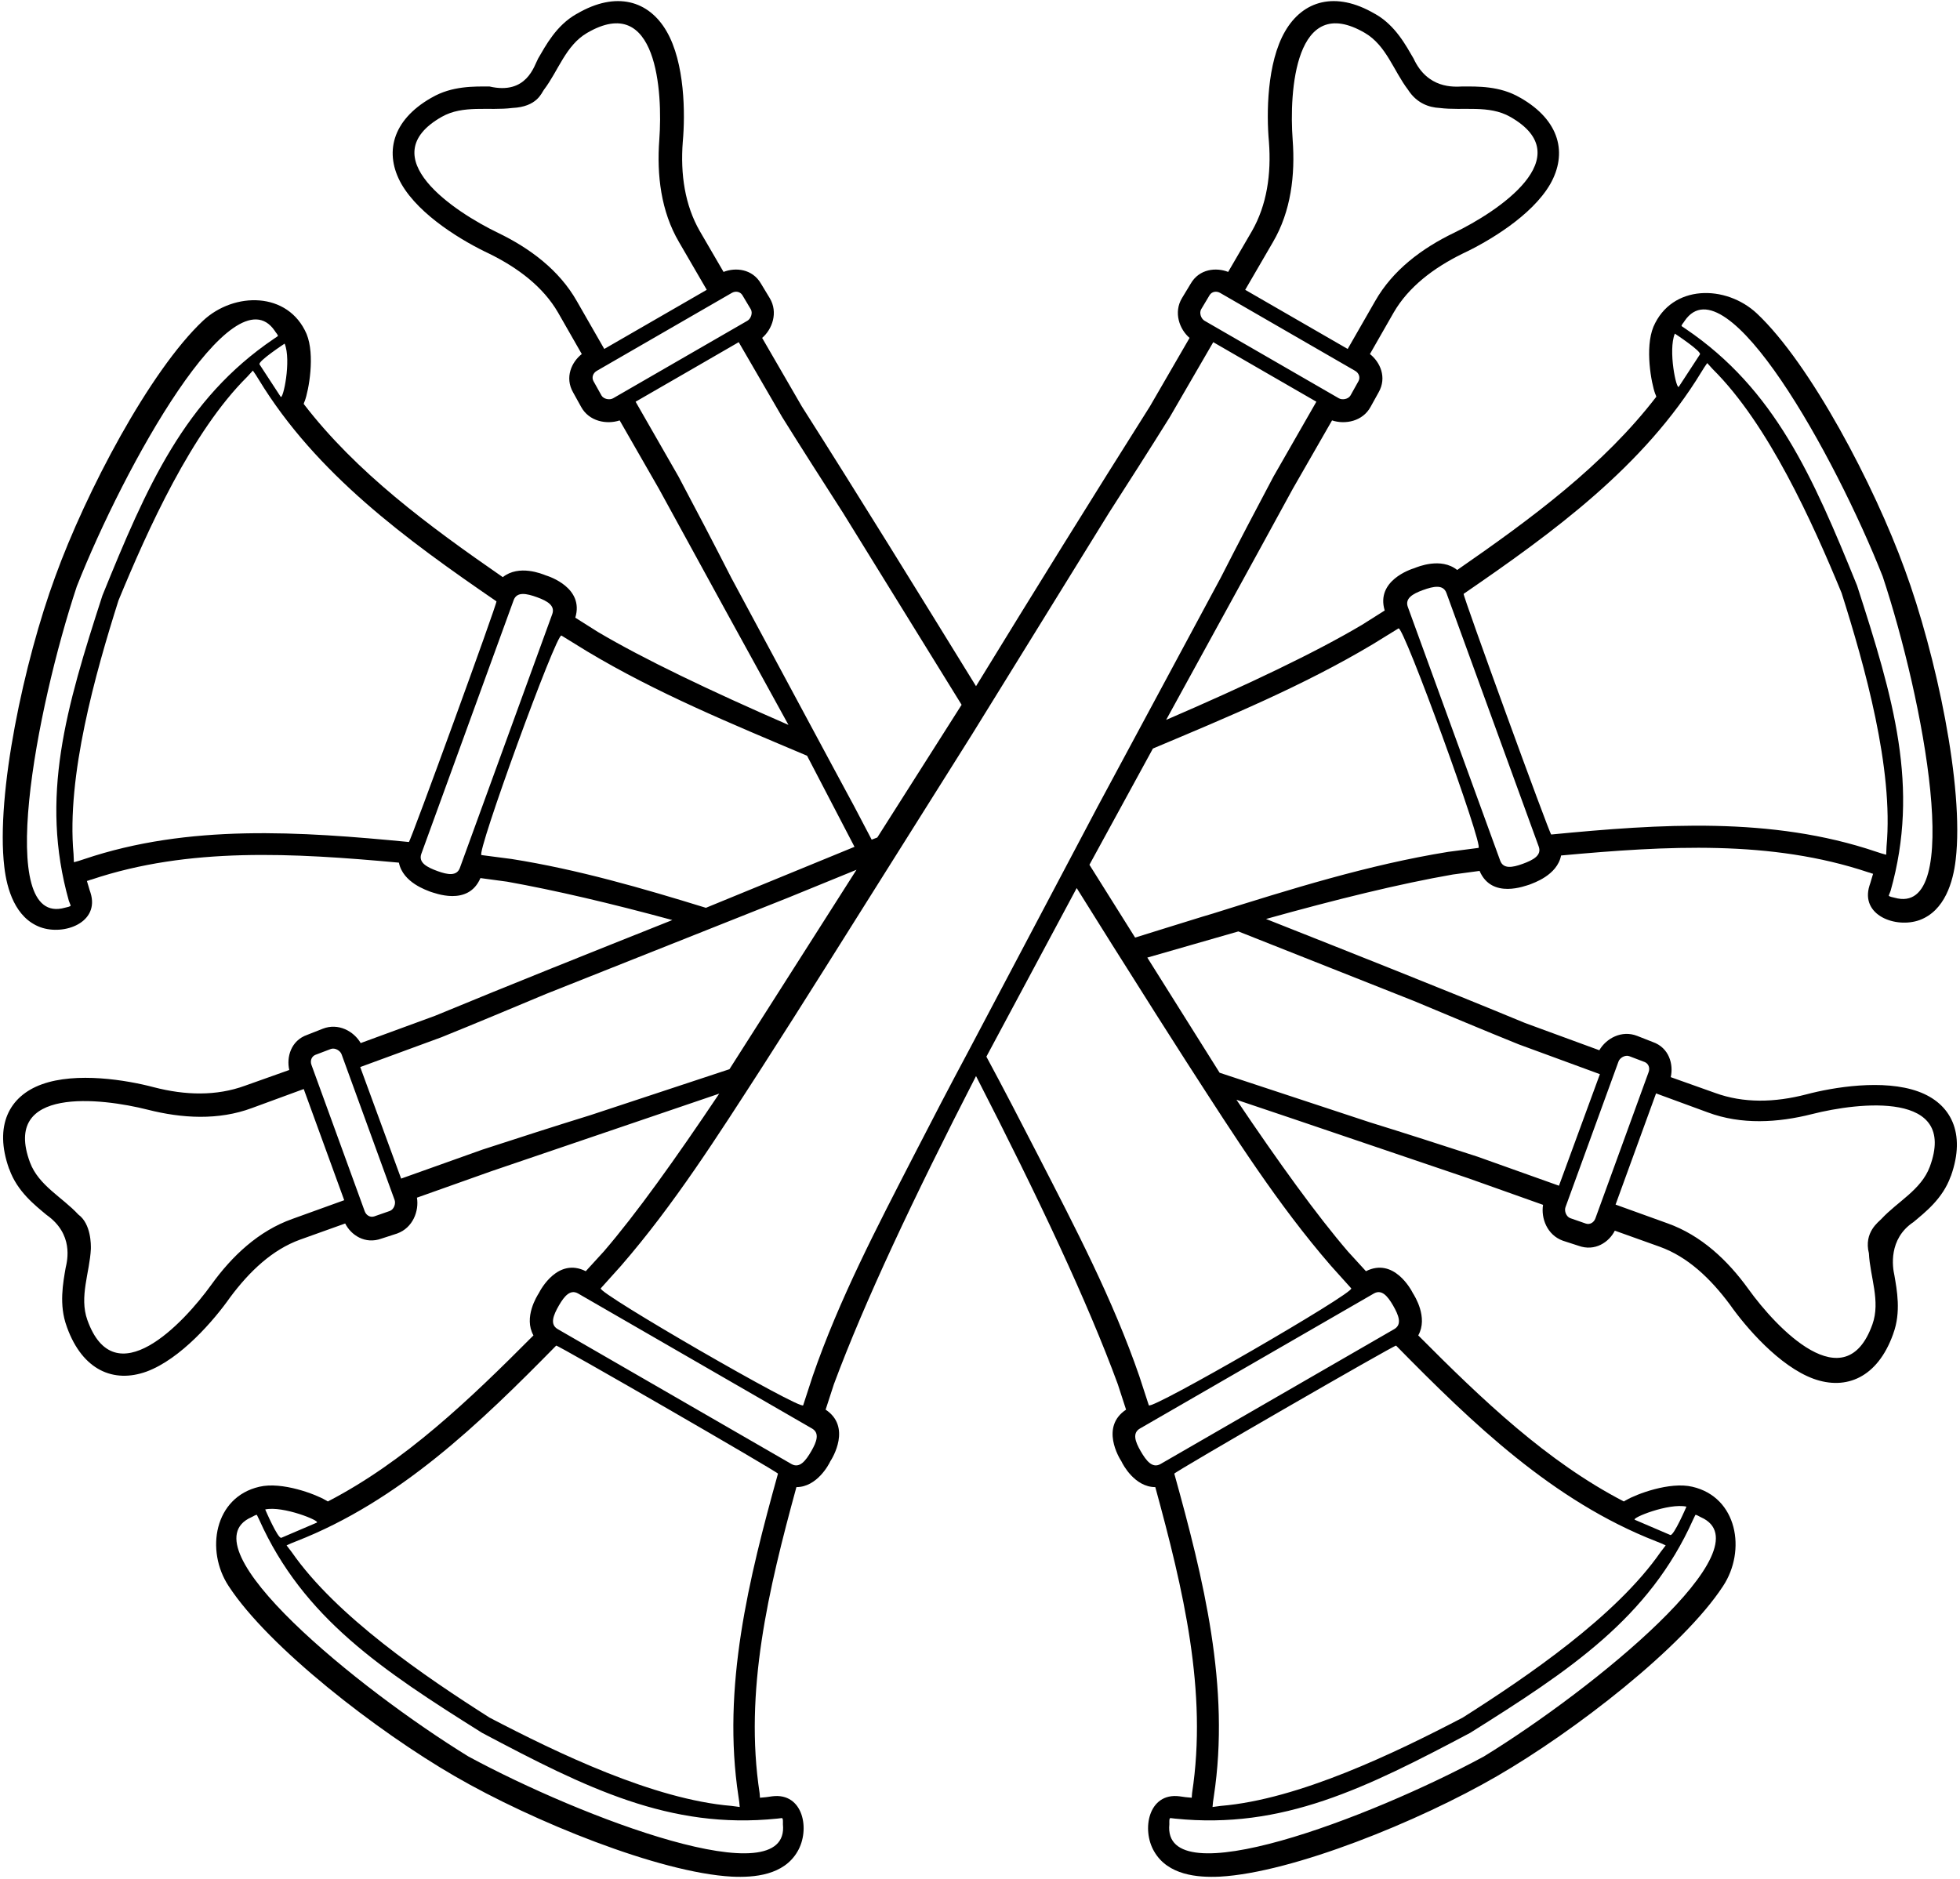 <?xml version="1.0" encoding="UTF-8"?>
<svg xmlns="http://www.w3.org/2000/svg" xmlns:xlink="http://www.w3.org/1999/xlink" width="532pt" height="510pt" viewBox="0 0 532 510" version="1.1">
<g id="surface1">
<path style=" stroke:none;fill-rule:nonzero;fill:rgb(0%,0%,0%);fill-opacity:1;" d="M 520.648 296.301 C 511.246 292.895 497.641 295.133 490.297 297.082 C 481.68 299.32 473.262 299.516 465.527 296.691 L 453.484 292.406 C 454.27 289 453.094 284.422 448.59 282.863 L 444.379 281.211 C 440.172 279.555 435.961 281.891 434.102 285.105 L 413.93 277.703 C 391.121 268.262 367.23 258.816 343.637 249.469 C 362.824 244.113 379.859 239.926 394.352 237.395 L 401.598 236.422 C 404.926 244.211 414.129 240.41 415.203 240.121 C 416.086 239.73 422.645 237.688 423.723 232.234 C 452.406 229.605 480.703 227.949 507.137 236.809 C 507.625 236.906 507.922 237.102 508.41 237.199 C 508.02 238.367 507.82 239.344 507.43 240.41 C 504.883 248.492 514.578 252.098 521.039 249.762 C 527.891 247.227 530.145 239.344 530.828 233.402 C 533.18 213.637 525.445 177.512 517.023 154.629 C 508.703 131.652 491.371 98.742 476.883 85.109 C 468.465 77.223 453.777 77.125 448.785 88.715 C 446.434 94.457 448.199 104 449.273 106.922 C 449.371 107.113 449.473 107.312 449.57 107.699 C 435.273 126.297 415.789 140.707 395.527 154.73 C 391.121 151.223 384.855 153.852 383.875 154.242 C 382.895 154.535 373.398 157.648 375.848 165.73 L 369.68 169.625 C 357.051 177.121 338.645 185.887 316.52 195.43 C 327.387 175.566 338.938 154.629 350.883 132.723 L 361.555 114.125 C 365.078 115.297 369.875 114.418 372.027 110.426 L 374.184 106.531 C 376.531 102.441 374.574 98.254 371.836 96.113 L 378.297 84.816 C 382.309 77.902 389.066 72.742 396.996 68.848 C 403.848 65.637 415.789 58.625 420.785 49.961 C 425.484 41.684 423.43 32.727 412.758 26.594 L 412.562 26.492 C 407.078 23.281 401.008 23.477 396.898 23.477 C 394.645 23.574 387.5 24.168 383.68 15.883 C 381.621 12.375 378.785 6.926 373.301 3.809 L 373.105 3.711 C 362.434 -2.523 353.621 0.203 348.824 8.48 C 343.832 17.051 343.734 30.973 344.422 38.469 C 345.105 47.332 343.832 55.703 339.82 62.715 L 333.359 73.816 C 330.129 72.551 325.523 72.938 323.176 77.027 L 320.824 80.922 C 318.477 84.816 320.141 89.395 322.883 91.73 L 312.113 110.328 C 296.547 134.961 280.488 160.863 264.922 186.277 C 249.258 160.863 233.301 134.961 217.637 110.328 L 206.867 91.73 C 209.605 89.395 211.273 84.816 208.922 80.922 L 206.57 77.027 C 204.223 72.938 199.621 72.551 196.391 73.816 L 189.93 62.715 C 185.914 55.703 184.641 47.332 185.328 38.469 C 186.012 30.973 185.914 17.051 180.922 8.48 C 176.125 0.203 167.312 -2.523 156.641 3.711 L 156.445 3.809 C 150.965 6.926 148.125 12.375 146.066 15.883 C 144.992 17.828 143 25.832 132.852 23.477 C 128.738 23.477 122.672 23.281 117.188 26.492 L 116.988 26.594 C 106.32 32.727 104.262 41.684 108.965 49.961 C 113.957 58.625 125.898 65.637 132.754 68.848 C 140.684 72.742 147.438 77.902 151.453 84.816 L 157.914 96.113 C 155.172 98.254 153.215 102.441 155.562 106.531 L 157.719 110.426 C 159.871 114.418 164.672 115.297 168.195 114.125 L 178.867 132.723 C 191.105 155.117 202.852 176.539 214.012 196.789 C 192.57 187.445 174.656 178.875 162.32 171.574 L 156.152 167.68 C 158.602 159.598 149.102 156.48 148.125 156.188 C 147.145 155.801 140.879 153.172 136.473 156.676 C 116.207 142.656 96.723 128.246 82.43 109.648 C 82.527 109.258 82.625 109.062 82.723 108.867 C 83.801 105.945 85.562 96.402 83.215 90.66 C 78.219 79.074 63.535 79.172 55.113 87.059 C 40.625 100.688 23.297 133.602 14.977 156.578 C 6.555 179.461 -1.18 215.586 1.172 235.348 C 1.855 241.289 4.109 249.176 10.961 251.707 C 17.422 254.043 27.117 250.441 24.57 242.359 C 24.18 241.289 23.98 240.316 23.59 239.148 C 24.082 239.051 24.375 238.855 24.863 238.758 C 51.297 229.898 79.594 231.551 108.277 234.18 C 109.355 239.633 115.914 241.68 116.793 242.066 C 117.871 242.359 127.074 246.156 130.402 238.367 L 137.648 239.344 C 150.668 241.68 165.648 245.184 182.488 249.762 C 160.754 258.426 139.02 267.094 118.066 275.758 L 97.898 283.156 C 96.039 279.945 91.828 277.609 87.617 279.262 L 83.41 280.918 C 78.906 282.477 77.73 287.051 78.516 290.461 L 66.473 294.742 C 58.738 297.566 50.316 297.371 41.703 295.133 C 34.359 293.188 20.75 290.945 11.352 294.355 C 2.445 297.566 -1.668 305.648 2.445 317.234 L 2.543 317.43 C 4.695 323.469 9.492 327.168 12.625 329.797 C 20 335 18.305 342.066 17.812 344.207 C 17.129 348.199 15.953 354.234 18.109 360.078 L 18.207 360.371 C 22.414 371.957 30.836 375.559 39.746 372.348 C 49.047 368.938 58.152 358.328 62.457 352.191 C 67.746 345.086 73.914 339.242 81.453 336.516 L 93.691 332.133 C 95.254 335.25 99.074 337.879 103.578 336.223 L 107.785 334.859 C 112.098 333.301 113.762 328.727 113.172 325.121 L 133.438 317.918 C 154.879 310.613 175.535 303.605 195.215 296.887 C 183.27 314.703 172.695 329.504 163.887 339.73 L 158.992 345.086 C 151.453 341.285 146.754 350.051 146.266 351.023 C 145.773 351.801 142.055 357.645 144.797 362.512 C 127.367 380.039 109.844 396.785 88.988 407.594 C 88.695 407.398 88.5 407.305 88.305 407.203 C 85.66 405.645 76.555 402.141 70.391 403.602 C 58.152 406.426 55.703 420.934 62.066 430.574 C 72.934 447.223 102.402 470.008 123.453 482.18 C 144.602 494.445 178.965 508.371 198.641 509.441 C 204.711 509.734 212.742 509.051 216.461 502.625 C 219.984 496.688 218.027 486.559 209.605 487.633 C 208.531 487.824 207.453 487.922 206.277 488.02 C 206.277 487.535 206.18 487.145 206.18 486.754 C 201.973 459.199 208.531 431.645 216.168 403.699 C 221.746 403.699 224.977 397.566 225.371 396.688 C 225.957 395.812 231.145 387.34 224.098 382.668 L 226.348 375.754 C 234.672 353.359 247.887 325.316 264.922 292.113 C 281.957 325.316 295.176 353.359 303.398 375.754 L 305.648 382.668 C 298.602 387.34 303.789 395.812 304.379 396.688 C 304.77 397.566 308 403.699 313.582 403.699 C 321.219 431.645 327.777 459.199 323.566 486.754 C 323.566 487.145 323.469 487.535 323.469 488.02 C 322.293 487.922 321.219 487.824 320.141 487.633 C 311.723 486.559 309.762 496.688 313.285 502.625 C 317.008 509.051 325.035 509.734 331.105 509.441 C 350.785 508.371 385.148 494.445 406.297 482.18 C 427.344 470.008 456.812 447.223 467.68 430.574 C 474.047 420.934 471.598 406.426 459.359 403.602 C 453.191 402.141 444.086 405.645 441.441 407.203 C 441.246 407.305 441.051 407.398 440.758 407.594 C 419.902 396.785 402.379 380.039 384.953 362.512 C 387.695 357.645 383.973 351.801 383.484 351.023 C 382.992 350.051 378.297 341.285 370.758 345.086 L 365.863 339.73 C 357.344 329.797 347.16 315.68 335.609 298.543 C 355.68 305.262 376.633 312.465 398.562 319.863 L 418.828 327.07 C 418.238 330.672 419.902 335.25 424.211 336.809 L 428.422 338.172 C 432.926 339.824 436.742 337.195 438.309 334.082 L 450.547 338.461 C 458.086 341.188 464.254 347.031 469.539 354.141 C 473.848 360.273 482.953 370.887 492.254 374.293 C 501.164 377.508 509.582 373.906 513.793 362.316 L 513.891 362.023 C 516.047 356.184 514.871 350.148 514.184 346.152 C 513.695 344.012 512.5 336.332 519.375 331.746 C 522.508 329.113 527.305 325.414 529.461 319.379 L 529.555 319.184 C 533.668 307.598 529.555 299.516 520.648 296.301 Z M 457.262 87.105 C 468.52 70.594 498.09 123.762 511.012 156.473 C 522.074 189.805 533.332 249.098 514.242 243.699 C 513.852 243.594 512.578 243.387 512.676 243.074 L 513.164 241.828 C 521.094 213.688 513.949 189.492 504.062 158.965 C 492.02 129.266 481.738 105.691 457.555 89.285 L 456.48 88.559 C 456.184 88.352 457.066 87.52 457.262 87.105 Z M 454.598 90.566 C 454.598 90.566 461.945 95.395 461.41 96.207 L 455.691 104.965 C 455.035 106.035 452.723 95.109 454.598 90.566 Z M 461.816 100.965 C 462.336 100.117 462.863 99.27 463.387 98.562 L 464.91 100.234 C 479.98 115.176 491.945 141.766 499.863 160.969 C 506.137 180.766 514 208.641 512.062 229.77 L 511.961 232.031 C 511.109 231.828 510.16 231.516 509.219 231.199 C 480.777 221.586 450.484 223.688 421.043 226.539 C 420.645 226.574 396.938 161.449 397.27 161.211 C 421.656 144.473 446.215 126.617 461.816 100.965 Z M 386.207 160.191 C 389.137 159.129 391.742 158.598 392.609 160.988 L 417.652 229.801 C 418.527 232.191 416.191 233.461 413.262 234.52 C 410.422 235.551 408.062 235.895 407.215 233.688 L 382.109 164.715 C 381.336 162.48 383.363 161.223 386.207 160.191 Z M 372.641 174.871 L 379.594 170.586 C 380.949 169.711 402.852 229.98 401.297 230.176 L 393.094 231.246 C 371.387 234.754 350.312 241.371 329.23 247.992 C 328.254 248.285 327.273 248.578 326.285 248.871 C 320.227 250.719 314.121 252.668 308.102 254.52 L 295.703 234.754 L 312.934 203.203 C 333.281 194.637 353.742 186.164 372.641 174.871 Z M 345.508 65.73 C 350.422 57.359 351.578 47.516 350.863 37.926 C 349.895 24.875 351.488 -2.168 370.492 8.953 C 376.27 12.34 378.266 19.215 382.164 24.344 C 384.5 28 387.832 29.168 390.762 29.309 C 397.152 30.117 404.105 28.41 409.93 31.723 C 429.062 42.617 406.434 57.523 394.645 63.207 C 385.988 67.383 378.039 73.301 373.246 81.746 L 365.801 94.73 L 337.984 78.676 Z M 326.027 83.957 L 328.344 80.082 C 328.957 79.145 330.176 78.934 331.191 79.52 L 367.82 100.668 C 368.836 101.254 369.266 102.41 368.758 103.418 L 366.559 107.359 C 365.973 108.367 364.336 108.656 363.402 108.121 L 326.949 87.074 C 326.012 86.531 325.445 84.977 326.027 83.957 Z M 156.57 81.746 C 151.777 73.301 143.828 67.383 135.172 63.207 C 123.383 57.523 100.754 42.617 119.887 31.723 C 125.711 28.41 132.664 30.117 139.059 29.309 C 145.832 29 146.984 25.195 147.652 24.344 C 151.551 19.215 153.547 12.34 159.324 8.953 C 178.328 -2.168 179.922 24.875 178.953 37.926 C 178.238 47.516 179.395 57.359 184.309 65.73 L 191.832 78.676 L 164.016 94.73 Z M 166.414 108.121 C 165.48 108.656 163.844 108.367 163.258 107.359 L 161.059 103.418 C 160.551 102.41 160.98 101.254 161.996 100.668 L 198.625 79.52 C 199.645 78.934 200.859 79.145 201.477 80.082 L 203.789 83.957 C 204.371 84.977 203.805 86.531 202.867 87.074 Z M 198.445 156.758 C 193.781 147.605 189.047 138.551 184.184 129.398 L 172.52 109.051 L 186.699 100.871 L 200.508 92.887 L 212.312 113.234 C 217.777 122 223.262 130.566 228.828 139.234 L 261.008 191.324 L 238.125 227.352 L 236.598 227.938 L 231.898 218.977 L 226.02 208.07 Z M 76.164 107.68 L 70.445 98.922 C 69.906 98.109 77.258 93.281 77.258 93.281 C 79.133 97.824 76.816 108.754 76.164 107.68 Z M 17.613 246.414 C -1.48 251.812 9.781 192.52 20.844 159.188 C 33.766 126.477 63.332 73.309 74.59 89.82 C 74.785 90.234 75.668 91.066 75.375 91.273 L 74.297 92.004 C 50.117 108.406 39.836 131.98 27.793 161.68 C 17.906 192.207 10.758 216.402 18.688 244.543 L 19.176 245.789 C 19.277 246.102 18.004 246.309 17.613 246.414 Z M 22.805 233.234 C 21.863 233.551 20.914 233.867 20.062 234.066 L 19.961 231.809 C 18.023 210.68 25.887 182.801 32.16 163.004 C 40.078 143.805 52.039 117.211 67.113 102.27 L 68.637 100.602 C 69.16 101.309 69.688 102.152 70.207 103.004 C 85.812 128.656 110.367 146.512 134.754 163.246 C 135.086 163.484 111.379 228.609 110.98 228.574 C 81.539 225.727 51.246 223.625 22.805 233.234 Z M 124.809 235.641 C 123.961 237.848 121.602 237.504 118.762 236.473 C 115.836 235.414 113.496 234.145 114.371 231.754 L 139.414 162.938 C 140.281 160.547 142.887 161.078 145.816 162.145 C 148.66 163.176 150.688 164.434 149.914 166.668 Z M 138.895 233.191 L 130.688 232.121 C 129.133 231.93 151.047 171.656 152.395 172.531 L 159.355 176.816 C 178.176 188.113 198.555 196.484 218.824 205.055 C 218.91 205.055 218.984 205.152 219.059 205.152 L 231.938 229.883 L 191.602 246.438 C 174.219 241.078 156.773 236.02 138.895 233.191 Z M 79.344 330.898 C 70.195 334.145 62.984 340.945 57.367 348.75 C 49.723 359.367 31.113 379.066 23.711 358.332 C 21.457 352.02 24.348 345.469 24.664 339.039 C 24.691 337.953 24.75 332.25 21.266 329.707 C 16.891 324.98 10.469 321.816 8.133 315.539 C 0.48 294.891 27.395 298.023 40.082 301.238 C 49.395 303.605 59.293 304.184 68.387 300.793 L 82.441 295.633 L 93.43 325.812 Z M 105.809 328.734 L 101.543 330.219 C 100.477 330.547 99.406 329.926 98.996 328.82 L 84.535 289.07 C 84.133 287.965 84.551 286.809 85.582 286.363 L 89.805 284.758 C 90.902 284.355 92.34 285.188 92.711 286.199 L 107.109 325.758 C 107.48 326.773 106.91 328.336 105.809 328.734 Z M 160.285 302.715 C 150.527 305.734 140.863 308.848 131 312.062 L 108.879 319.949 L 97.773 289.668 L 119.789 281.586 C 129.445 277.691 138.895 273.699 148.238 269.805 L 200.172 249.16 L 213.871 243.711 L 232.477 236.113 L 197.996 290.25 Z M 85.977 413.344 L 76.363 417.457 C 75.457 417.844 71.984 409.762 71.984 409.762 C 76.777 408.711 87.133 412.887 85.977 413.344 Z M 210.938 493.691 L 212.207 493.543 C 212.602 493.535 212.504 494.707 212.504 495.207 C 214.559 514.926 158.066 493.547 127.129 476.816 C 97.172 458.398 50.078 419.957 68.191 411.891 C 68.684 411.684 69.66 411 69.758 411.305 L 70.348 412.527 C 82.289 439.215 103.73 453.391 130.852 470.406 C 159.145 485.406 181.762 496.684 210.938 493.691 Z M 200.441 487.695 C 200.594 488.672 200.734 489.664 200.785 490.535 L 198.547 490.238 C 177.398 488.484 151.312 475.898 132.898 466.281 C 115.367 455.145 91.258 438.75 79.16 421.312 L 77.785 419.516 C 78.566 419.129 79.496 418.758 80.422 418.395 C 108.387 407.477 130.234 386.395 150.965 365.285 C 151.246 365.004 211.27 399.656 211.164 400.047 C 203.246 428.543 195.91 458.012 200.441 487.695 Z M 220.219 393.914 C 218.664 396.613 217.004 398.691 214.809 397.426 L 151.383 360.809 C 149.184 359.535 150.16 357.066 151.719 354.363 C 153.227 351.754 154.816 349.973 156.879 351.121 L 220.449 387.816 C 222.477 389.035 221.73 391.305 220.219 393.914 Z M 262.797 285.48 C 257.891 294.633 252.926 304.176 248.074 313.621 C 238.012 333.191 227.754 352.762 220.574 373.598 L 218.004 381.484 C 217.477 382.945 162.035 350.91 163.062 349.742 L 168.574 343.609 C 183.016 326.961 194.855 308.266 206.812 289.766 C 212.566 280.809 218.312 271.754 223.824 262.988 L 263.871 199.309 L 300.996 139.234 C 306.562 130.566 312.047 122 317.512 113.234 L 329.312 92.887 L 343.125 100.871 L 357.301 109.051 L 345.641 129.398 C 340.777 138.551 336.039 147.605 331.379 156.758 L 297.926 218.977 Z M 459.555 412.527 L 460.145 411.305 C 460.242 411 461.219 411.684 461.711 411.891 C 479.82 419.957 432.73 458.398 402.773 476.816 C 371.836 493.547 315.344 514.926 317.398 495.207 C 317.398 494.707 317.301 493.535 317.695 493.543 L 318.965 493.691 C 348.141 496.684 370.758 485.406 399.051 470.406 C 426.172 453.391 447.613 439.215 459.555 412.527 Z M 457.75 409 C 457.75 409 454.273 417.078 453.367 416.695 L 443.758 412.578 C 442.598 412.125 452.957 407.945 457.75 409 Z M 449.48 418.395 C 450.406 418.758 451.336 419.129 452.117 419.516 L 450.742 421.312 C 438.645 438.75 414.535 455.145 397.004 466.281 C 378.59 475.898 352.504 488.484 331.355 490.238 L 329.117 490.535 C 329.164 489.664 329.309 488.672 329.461 487.695 C 333.988 458.012 326.656 428.543 318.738 400.047 C 318.633 399.656 378.656 365.004 378.938 365.285 C 399.664 386.395 421.516 407.477 449.48 418.395 Z M 372.938 351.121 C 375.004 349.973 376.59 351.754 378.102 354.363 C 379.656 357.066 380.633 359.535 378.434 360.809 L 315.008 397.426 C 312.812 398.691 311.152 396.613 309.598 393.914 C 308.09 391.305 307.34 389.035 309.371 387.816 Z M 361.25 343.609 L 366.762 349.742 C 367.789 350.91 312.348 382.945 311.82 381.484 L 309.25 373.598 C 302.07 352.762 291.812 333.191 281.75 313.621 C 277.137 304.66 272.414 295.512 267.734 286.844 L 292.246 241.078 L 301.938 256.562 L 306 262.988 C 311.207 271.266 316.625 279.832 322.07 288.305 C 322.383 288.789 322.703 289.277 323.012 289.766 C 334.969 308.266 346.809 326.961 361.25 343.609 Z M 423.148 321.879 L 401.031 313.992 C 391.164 310.781 381.508 307.664 371.746 304.645 L 331.039 291.211 L 311.414 259.953 L 336.129 252.848 L 383.793 271.734 C 393.137 275.629 402.586 279.621 412.246 283.516 L 434.258 291.598 Z M 433.027 330.77 C 432.617 331.879 431.547 332.496 430.48 332.172 L 426.215 330.688 C 425.113 330.285 424.543 328.727 424.914 327.711 L 439.312 288.152 C 439.684 287.141 441.121 286.309 442.219 286.711 L 446.441 288.316 C 447.473 288.758 447.891 289.918 447.488 291.023 Z M 523.805 316.727 C 521.469 323.004 515.047 326.172 510.672 330.895 C 509.953 331.699 505.832 334.5 507.273 340.227 C 507.59 346.656 510.48 353.211 508.227 359.52 C 500.824 380.254 482.215 360.559 474.574 349.938 C 468.953 342.133 461.742 335.336 452.598 332.086 L 438.512 327.004 L 449.5 296.82 L 463.551 301.98 C 472.645 305.371 482.543 304.793 491.855 302.43 C 504.547 299.211 531.457 296.078 523.805 316.727 "/>
</g>
</svg>
